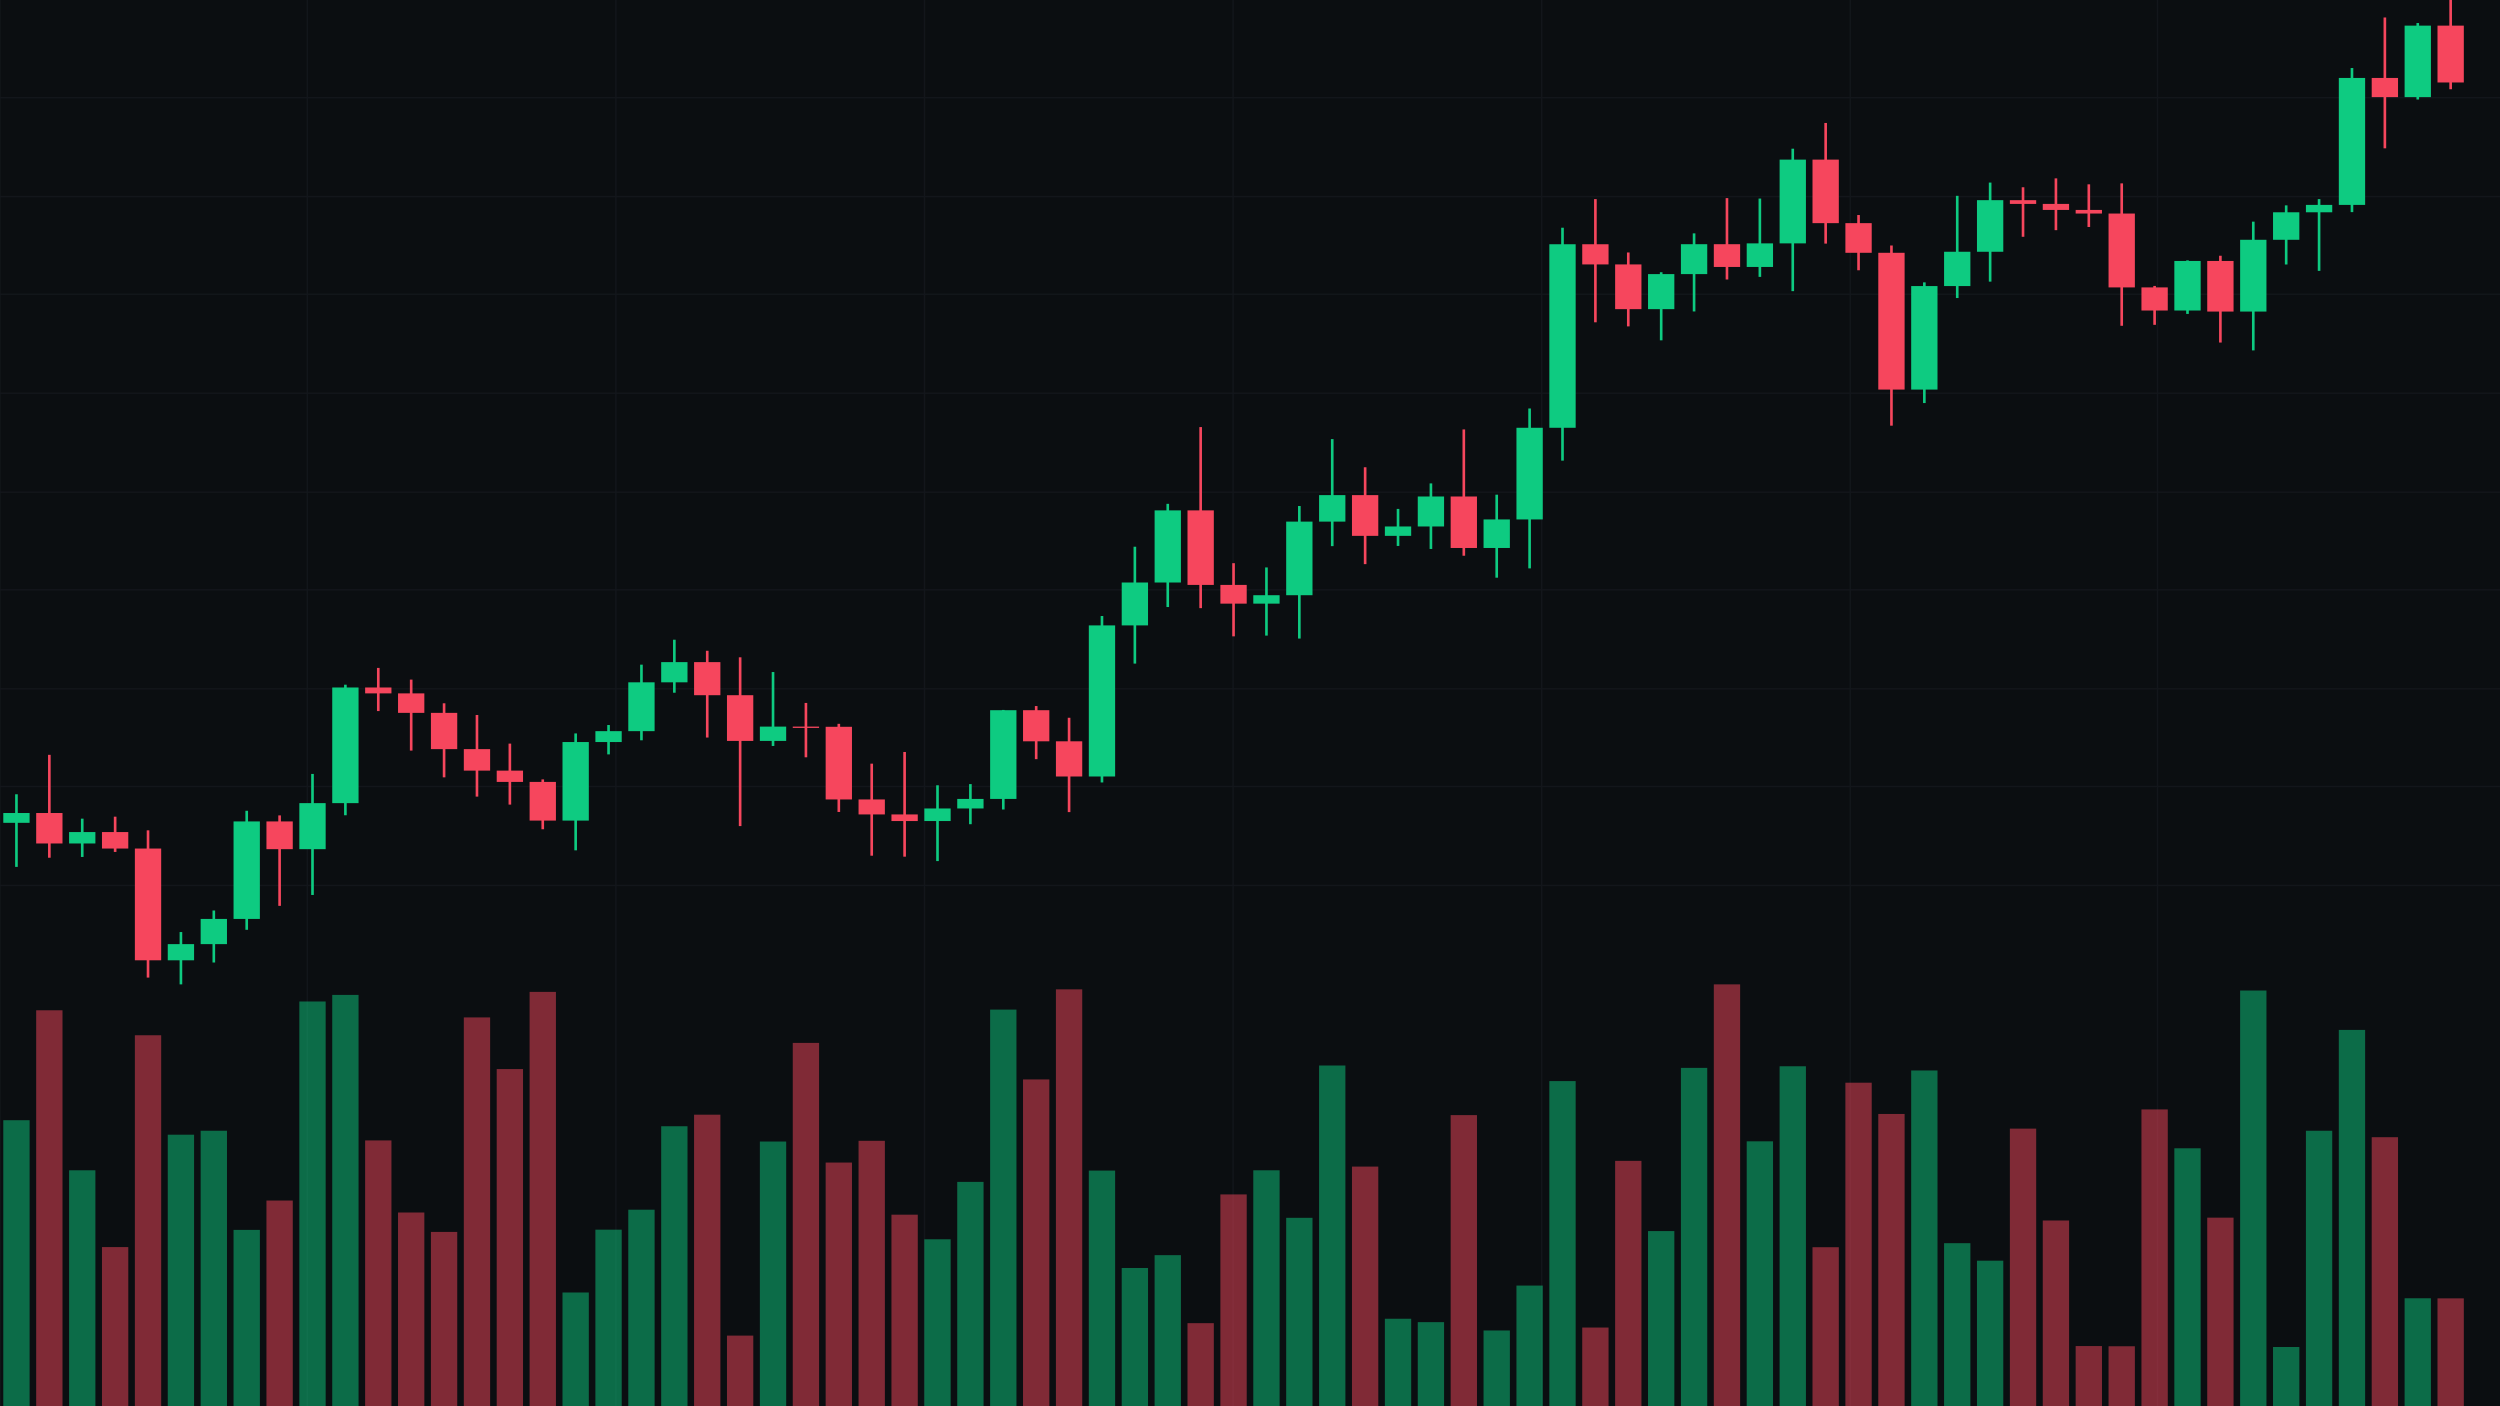 <?xml version="1.0" encoding="utf-8" ?>
<svg baseProfile="full" height="1080" version="1.1" width="1920" xmlns="http://www.w3.org/2000/svg" xmlns:ev="http://www.w3.org/2001/xml-events" xmlns:xlink="http://www.w3.org/1999/xlink"><defs /><rect fill="#0B0E11" height="100%" width="100%" x="0" y="0" /><g id="grid" opacity="0.25" stroke="#2A2E39" stroke-width="1"><line x1="0" x2="1920" y1="75" y2="75" /><line x1="0" x2="1920" y1="151" y2="151" /><line x1="0" x2="1920" y1="226" y2="226" /><line x1="0" x2="1920" y1="302" y2="302" /><line x1="0" x2="1920" y1="378" y2="378" /><line x1="0" x2="1920" y1="453" y2="453" /><line x1="0" x2="1920" y1="529" y2="529" /><line x1="0" x2="1920" y1="604" y2="604" /><line x1="0" x2="1920" y1="680" y2="680" /><line x1="0" x2="0" y1="0" y2="1080" /><line x1="236" x2="236" y1="0" y2="1080" /><line x1="473" x2="473" y1="0" y2="1080" /><line x1="710" x2="710" y1="0" y2="1080" /><line x1="947" x2="947" y1="0" y2="1080" /><line x1="1184" x2="1184" y1="0" y2="1080" /><line x1="1421" x2="1421" y1="0" y2="1080" /><line x1="1657" x2="1657" y1="0" y2="1080" /></g><g id="candles"><line stroke="#0ECB81" stroke-width="2.021" x1="12.632" x2="12.632" y1="610.003" y2="665.771" /><rect fill="#0ECB81" height="7.539" width="20.211" x="2.526" y="624.393" /><line stroke="#F6465D" stroke-width="2.021" x1="37.895" x2="37.895" y1="579.713" y2="658.739" /><rect fill="#F6465D" height="23.397" width="20.211" x="27.789" y="624.393" /><line stroke="#0ECB81" stroke-width="2.021" x1="63.158" x2="63.158" y1="628.732" y2="658.138" /><rect fill="#0ECB81" height="8.762" width="20.211" x="53.053" y="639.028" /><line stroke="#F6465D" stroke-width="2.021" x1="88.421" x2="88.421" y1="627.212" y2="654.29" /><rect fill="#F6465D" height="12.653" width="20.211" x="78.316" y="639.028" /><line stroke="#F6465D" stroke-width="2.021" x1="113.684" x2="113.684" y1="637.695" y2="750.784" /><rect fill="#F6465D" height="85.824" width="20.211" x="103.579" y="651.68" /><line stroke="#0ECB81" stroke-width="2.021" x1="138.947" x2="138.947" y1="715.822" y2="756.0" /><rect fill="#0ECB81" height="12.417" width="20.211" x="128.842" y="725.087" /><line stroke="#0ECB81" stroke-width="2.021" x1="164.211" x2="164.211" y1="699.271" y2="739.208" /><rect fill="#0ECB81" height="19.35" width="20.211" x="154.105" y="705.737" /><line stroke="#0ECB81" stroke-width="2.021" x1="189.474" x2="189.474" y1="622.679" y2="714.082" /><rect fill="#0ECB81" height="74.878" width="20.211" x="179.368" y="630.859" /><line stroke="#F6465D" stroke-width="2.021" x1="214.737" x2="214.737" y1="626.219" y2="695.701" /><rect fill="#F6465D" height="21.301" width="20.211" x="204.632" y="630.859" /><line stroke="#0ECB81" stroke-width="2.021" x1="240.0" x2="240.0" y1="594.385" y2="687.338" /><rect fill="#0ECB81" height="35.355" width="20.211" x="229.895" y="616.805" /><line stroke="#0ECB81" stroke-width="2.021" x1="265.263" x2="265.263" y1="525.852" y2="626.117" /><rect fill="#0ECB81" height="88.811" width="20.211" x="255.158" y="527.994" /><line stroke="#F6465D" stroke-width="2.021" x1="290.526" x2="290.526" y1="512.954" y2="546.106" /><rect fill="#F6465D" height="4.522" width="20.211" x="280.421" y="527.994" /><line stroke="#F6465D" stroke-width="2.021" x1="315.789" x2="315.789" y1="521.939" y2="576.451" /><rect fill="#F6465D" height="14.97" width="20.211" x="305.684" y="532.516" /><line stroke="#F6465D" stroke-width="2.021" x1="341.053" x2="341.053" y1="540.126" y2="597.001" /><rect fill="#F6465D" height="27.84" width="20.211" x="330.947" y="547.486" /><line stroke="#F6465D" stroke-width="2.021" x1="366.316" x2="366.316" y1="549.115" y2="611.798" /><rect fill="#F6465D" height="16.515" width="20.211" x="356.211" y="575.326" /><line stroke="#F6465D" stroke-width="2.021" x1="391.579" x2="391.579" y1="571.095" y2="617.935" /><rect fill="#F6465D" height="8.67" width="20.211" x="381.474" y="591.841" /><line stroke="#F6465D" stroke-width="2.021" x1="416.842" x2="416.842" y1="598.577" y2="636.858" /><rect fill="#F6465D" height="29.703" width="20.211" x="406.737" y="600.511" /><line stroke="#0ECB81" stroke-width="2.021" x1="442.105" x2="442.105" y1="563.272" y2="653.057" /><rect fill="#0ECB81" height="60.329" width="20.211" x="432.0" y="569.885" /><line stroke="#0ECB81" stroke-width="2.021" x1="467.368" x2="467.368" y1="556.81" y2="579.369" /><rect fill="#0ECB81" height="8.361" width="20.211" x="457.263" y="561.524" /><line stroke="#0ECB81" stroke-width="2.021" x1="492.632" x2="492.632" y1="510.459" y2="568.549" /><rect fill="#0ECB81" height="37.504" width="20.211" x="482.526" y="524.02" /><line stroke="#0ECB81" stroke-width="2.021" x1="517.895" x2="517.895" y1="491.311" y2="532.013" /><rect fill="#0ECB81" height="15.511" width="20.211" x="507.789" y="508.509" /><line stroke="#F6465D" stroke-width="2.021" x1="543.158" x2="543.158" y1="499.797" y2="566.433" /><rect fill="#F6465D" height="25.408" width="20.211" x="533.053" y="508.509" /><line stroke="#F6465D" stroke-width="2.021" x1="568.421" x2="568.421" y1="504.812" y2="634.43" /><rect fill="#F6465D" height="35.111" width="20.211" x="558.316" y="533.916" /><line stroke="#0ECB81" stroke-width="2.021" x1="593.684" x2="593.684" y1="516.126" y2="572.906" /><rect fill="#0ECB81" height="10.993" width="20.211" x="583.579" y="558.034" /><line stroke="#F6465D" stroke-width="2.021" x1="618.947" x2="618.947" y1="539.862" y2="581.611" /><rect fill="#F6465D" height="1" width="20.211" x="608.842" y="558.034" /><line stroke="#F6465D" stroke-width="2.021" x1="644.211" x2="644.211" y1="555.905" y2="623.59" /><rect fill="#F6465D" height="55.799" width="20.211" x="634.105" y="558.179" /><line stroke="#F6465D" stroke-width="2.021" x1="669.474" x2="669.474" y1="586.494" y2="657.181" /><rect fill="#F6465D" height="11.509" width="20.211" x="659.368" y="613.978" /><line stroke="#F6465D" stroke-width="2.021" x1="694.737" x2="694.737" y1="577.525" y2="657.927" /><rect fill="#F6465D" height="5.072" width="20.211" x="684.632" y="625.488" /><line stroke="#0ECB81" stroke-width="2.021" x1="720" x2="720" y1="603.093" y2="661.31" /><rect fill="#0ECB81" height="9.651" width="20.211" x="709.895" y="620.908" /><line stroke="#0ECB81" stroke-width="2.021" x1="745.263" x2="745.263" y1="602.191" y2="632.984" /><rect fill="#0ECB81" height="7.332" width="20.211" x="735.158" y="613.576" /><line stroke="#0ECB81" stroke-width="2.021" x1="770.526" x2="770.526" y1="545.23" y2="621.698" /><rect fill="#0ECB81" height="68.143" width="20.211" x="760.421" y="545.433" /><line stroke="#F6465D" stroke-width="2.021" x1="795.789" x2="795.789" y1="542.246" y2="583.031" /><rect fill="#F6465D" height="23.889" width="20.211" x="785.684" y="545.433" /><line stroke="#F6465D" stroke-width="2.021" x1="821.053" x2="821.053" y1="551.247" y2="623.695" /><rect fill="#F6465D" height="27.025" width="20.211" x="810.947" y="569.322" /><line stroke="#0ECB81" stroke-width="2.021" x1="846.316" x2="846.316" y1="473.1" y2="600.921" /><rect fill="#0ECB81" height="116.037" width="20.211" x="836.211" y="480.31" /><line stroke="#0ECB81" stroke-width="2.021" x1="871.579" x2="871.579" y1="419.886" y2="509.648" /><rect fill="#0ECB81" height="32.941" width="20.211" x="861.474" y="447.369" /><line stroke="#0ECB81" stroke-width="2.021" x1="896.842" x2="896.842" y1="386.946" y2="466.197" /><rect fill="#0ECB81" height="55.395" width="20.211" x="886.737" y="391.973" /><line stroke="#F6465D" stroke-width="2.021" x1="922.105" x2="922.105" y1="327.997" y2="467.059" /><rect fill="#F6465D" height="57.241" width="20.211" x="912.0" y="391.973" /><line stroke="#F6465D" stroke-width="2.021" x1="947.368" x2="947.368" y1="432.524" y2="488.711" /><rect fill="#F6465D" height="14.381" width="20.211" x="937.263" y="449.214" /><line stroke="#0ECB81" stroke-width="2.021" x1="972.632" x2="972.632" y1="435.794" y2="488.144" /><rect fill="#0ECB81" height="6.473" width="20.211" x="962.526" y="457.121" /><line stroke="#0ECB81" stroke-width="2.021" x1="997.895" x2="997.895" y1="388.613" y2="490.411" /><rect fill="#0ECB81" height="56.519" width="20.211" x="987.789" y="400.603" /><line stroke="#0ECB81" stroke-width="2.021" x1="1023.158" x2="1023.158" y1="337.23" y2="419.429" /><rect fill="#0ECB81" height="20.35" width="20.211" x="1013.053" y="380.252" /><line stroke="#F6465D" stroke-width="2.021" x1="1048.421" x2="1048.421" y1="358.856" y2="433.251" /><rect fill="#F6465D" height="31.288" width="20.211" x="1038.316" y="380.252" /><line stroke="#0ECB81" stroke-width="2.021" x1="1073.684" x2="1073.684" y1="390.848" y2="419.292" /><rect fill="#0ECB81" height="7.206" width="20.211" x="1063.579" y="404.334" /><line stroke="#0ECB81" stroke-width="2.021" x1="1098.947" x2="1098.947" y1="371.255" y2="421.599" /><rect fill="#0ECB81" height="23.026" width="20.211" x="1088.842" y="381.308" /><line stroke="#F6465D" stroke-width="2.021" x1="1124.211" x2="1124.211" y1="329.805" y2="426.803" /><rect fill="#F6465D" height="39.541" width="20.211" x="1114.105" y="381.308" /><line stroke="#0ECB81" stroke-width="2.021" x1="1149.474" x2="1149.474" y1="379.924" y2="443.668" /><rect fill="#0ECB81" height="21.922" width="20.211" x="1139.368" y="398.926" /><line stroke="#0ECB81" stroke-width="2.021" x1="1174.737" x2="1174.737" y1="313.717" y2="436.515" /><rect fill="#0ECB81" height="70.391" width="20.211" x="1164.632" y="328.535" /><line stroke="#0ECB81" stroke-width="2.021" x1="1200" x2="1200" y1="174.896" y2="353.766" /><rect fill="#0ECB81" height="140.955" width="20.211" x="1189.895" y="187.58" /><line stroke="#F6465D" stroke-width="2.021" x1="1225.263" x2="1225.263" y1="152.907" y2="247.522" /><rect fill="#F6465D" height="15.498" width="20.211" x="1215.158" y="187.58" /><line stroke="#F6465D" stroke-width="2.021" x1="1250.526" x2="1250.526" y1="193.907" y2="250.661" /><rect fill="#F6465D" height="34.348" width="20.211" x="1240.421" y="203.078" /><line stroke="#0ECB81" stroke-width="2.021" x1="1275.789" x2="1275.789" y1="209.081" y2="261.372" /><rect fill="#0ECB81" height="26.917" width="20.211" x="1265.684" y="210.51" /><line stroke="#0ECB81" stroke-width="2.021" x1="1301.053" x2="1301.053" y1="179.225" y2="239.198" /><rect fill="#0ECB81" height="22.963" width="20.211" x="1290.947" y="187.546" /><line stroke="#F6465D" stroke-width="2.021" x1="1326.316" x2="1326.316" y1="152.153" y2="214.663" /><rect fill="#F6465D" height="17.475" width="20.211" x="1316.211" y="187.546" /><line stroke="#0ECB81" stroke-width="2.021" x1="1351.579" x2="1351.579" y1="152.497" y2="212.645" /><rect fill="#0ECB81" height="18.112" width="20.211" x="1341.474" y="186.91" /><line stroke="#0ECB81" stroke-width="2.021" x1="1376.842" x2="1376.842" y1="114.205" y2="223.6" /><rect fill="#0ECB81" height="64.321" width="20.211" x="1366.737" y="122.588" /><line stroke="#F6465D" stroke-width="2.021" x1="1402.105" x2="1402.105" y1="94.44" y2="187.096" /><rect fill="#F6465D" height="48.785" width="20.211" x="1392.0" y="122.588" /><line stroke="#F6465D" stroke-width="2.021" x1="1427.368" x2="1427.368" y1="165.137" y2="207.568" /><rect fill="#F6465D" height="22.776" width="20.211" x="1417.263" y="171.373" /><line stroke="#F6465D" stroke-width="2.021" x1="1452.632" x2="1452.632" y1="188.538" y2="326.917" /><rect fill="#F6465D" height="105.044" width="20.211" x="1442.526" y="194.149" /><line stroke="#0ECB81" stroke-width="2.021" x1="1477.895" x2="1477.895" y1="216.845" y2="309.54" /><rect fill="#0ECB81" height="79.496" width="20.211" x="1467.789" y="219.698" /><line stroke="#0ECB81" stroke-width="2.021" x1="1503.158" x2="1503.158" y1="150.393" y2="228.893" /><rect fill="#0ECB81" height="26.344" width="20.211" x="1493.053" y="193.353" /><line stroke="#0ECB81" stroke-width="2.021" x1="1528.421" x2="1528.421" y1="140.224" y2="216.294" /><rect fill="#0ECB81" height="39.624" width="20.211" x="1518.316" y="153.729" /><line stroke="#F6465D" stroke-width="2.021" x1="1553.684" x2="1553.684" y1="143.813" y2="181.85" /><rect fill="#F6465D" height="2.876" width="20.211" x="1543.579" y="153.729" /><line stroke="#F6465D" stroke-width="2.021" x1="1578.947" x2="1578.947" y1="136.985" y2="176.765" /><rect fill="#F6465D" height="4.621" width="20.211" x="1568.842" y="156.605" /><line stroke="#F6465D" stroke-width="2.021" x1="1604.211" x2="1604.211" y1="141.563" y2="174.325" /><rect fill="#F6465D" height="2.778" width="20.211" x="1594.105" y="161.226" /><line stroke="#F6465D" stroke-width="2.021" x1="1629.474" x2="1629.474" y1="140.831" y2="250.2" /><rect fill="#F6465D" height="56.724" width="20.211" x="1619.368" y="164.004" /><line stroke="#F6465D" stroke-width="2.021" x1="1654.737" x2="1654.737" y1="219.601" y2="249.468" /><rect fill="#F6465D" height="17.75" width="20.211" x="1644.632" y="220.728" /><line stroke="#0ECB81" stroke-width="2.021" x1="1680" x2="1680" y1="199.958" y2="241.085" /><rect fill="#0ECB81" height="38.056" width="20.211" x="1669.895" y="200.422" /><line stroke="#F6465D" stroke-width="2.021" x1="1705.263" x2="1705.263" y1="196.412" y2="263.079" /><rect fill="#F6465D" height="38.86" width="20.211" x="1695.158" y="200.422" /><line stroke="#0ECB81" stroke-width="2.021" x1="1730.526" x2="1730.526" y1="170.228" y2="269.099" /><rect fill="#0ECB81" height="55.127" width="20.211" x="1720.421" y="184.155" /><line stroke="#0ECB81" stroke-width="2.021" x1="1755.789" x2="1755.789" y1="157.721" y2="203.129" /><rect fill="#0ECB81" height="21.119" width="20.211" x="1745.684" y="163.036" /><line stroke="#0ECB81" stroke-width="2.021" x1="1781.053" x2="1781.053" y1="152.917" y2="208.022" /><rect fill="#0ECB81" height="5.671" width="20.211" x="1770.947" y="157.365" /><line stroke="#0ECB81" stroke-width="2.021" x1="1806.316" x2="1806.316" y1="52.252" y2="162.905" /><rect fill="#0ECB81" height="97.501" width="20.211" x="1796.211" y="59.864" /><line stroke="#F6465D" stroke-width="2.021" x1="1831.579" x2="1831.579" y1="13.428" y2="113.917" /><rect fill="#F6465D" height="14.717" width="20.211" x="1821.474" y="59.864" /><line stroke="#0ECB81" stroke-width="2.021" x1="1856.842" x2="1856.842" y1="17.689" y2="76.419" /><rect fill="#0ECB81" height="54.891" width="20.211" x="1846.737" y="19.69" /><line stroke="#F6465D" stroke-width="2.021" x1="1882.105" x2="1882.105" y1="0.0" y2="68.534" /><rect fill="#F6465D" height="43.652" width="20.211" x="1872.0" y="19.69" /></g><g id="volume"><rect fill="#0ECB81" height="219.675" opacity="0.5" width="20.211" x="2.526" y="860.325" /><rect fill="#F6465D" height="304.101" opacity="0.5" width="20.211" x="27.789" y="775.899" /><rect fill="#0ECB81" height="181.214" opacity="0.5" width="20.211" x="53.053" y="898.786" /><rect fill="#F6465D" height="122.234" opacity="0.5" width="20.211" x="78.316" y="957.766" /><rect fill="#F6465D" height="284.919" opacity="0.5" width="20.211" x="103.579" y="795.081" /><rect fill="#0ECB81" height="208.551" opacity="0.5" width="20.211" x="128.842" y="871.449" /><rect fill="#0ECB81" height="211.585" opacity="0.5" width="20.211" x="154.105" y="868.415" /><rect fill="#0ECB81" height="135.446" opacity="0.5" width="20.211" x="179.368" y="944.554" /><rect fill="#F6465D" height="157.988" opacity="0.5" width="20.211" x="204.632" y="922.012" /><rect fill="#0ECB81" height="310.853" opacity="0.5" width="20.211" x="229.895" y="769.147" /><rect fill="#0ECB81" height="315.91" opacity="0.5" width="20.211" x="255.158" y="764.09" /><rect fill="#F6465D" height="204.147" opacity="0.5" width="20.211" x="280.421" y="875.853" /><rect fill="#F6465D" height="148.788" opacity="0.5" width="20.211" x="305.684" y="931.212" /><rect fill="#F6465D" height="133.88" opacity="0.5" width="20.211" x="330.947" y="946.12" /><rect fill="#F6465D" height="298.62" opacity="0.5" width="20.211" x="356.211" y="781.38" /><rect fill="#F6465D" height="258.952" opacity="0.5" width="20.211" x="381.474" y="821.048" /><rect fill="#F6465D" height="318.226" opacity="0.5" width="20.211" x="406.737" y="761.774" /><rect fill="#0ECB81" height="87.361" opacity="0.5" width="20.211" x="432.0" y="992.639" /><rect fill="#0ECB81" height="135.609" opacity="0.5" width="20.211" x="457.263" y="944.391" /><rect fill="#0ECB81" height="150.941" opacity="0.5" width="20.211" x="482.526" y="929.059" /><rect fill="#0ECB81" height="215.043" opacity="0.5" width="20.211" x="507.789" y="864.957" /><rect fill="#F6465D" height="223.916" opacity="0.5" width="20.211" x="533.053" y="856.084" /><rect fill="#F6465D" height="54.25" opacity="0.5" width="20.211" x="558.316" y="1025.75" /><rect fill="#0ECB81" height="203.299" opacity="0.5" width="20.211" x="583.579" y="876.701" /><rect fill="#F6465D" height="279.047" opacity="0.5" width="20.211" x="608.842" y="800.953" /><rect fill="#F6465D" height="187.151" opacity="0.5" width="20.211" x="634.105" y="892.849" /><rect fill="#F6465D" height="203.854" opacity="0.5" width="20.211" x="659.368" y="876.146" /><rect fill="#F6465D" height="147.124" opacity="0.5" width="20.211" x="684.632" y="932.876" /><rect fill="#0ECB81" height="128.236" opacity="0.5" width="20.211" x="709.895" y="951.764" /><rect fill="#0ECB81" height="172.308" opacity="0.5" width="20.211" x="735.158" y="907.692" /><rect fill="#0ECB81" height="304.623" opacity="0.5" width="20.211" x="760.421" y="775.377" /><rect fill="#F6465D" height="250.992" opacity="0.5" width="20.211" x="785.684" y="829.008" /><rect fill="#F6465D" height="320.183" opacity="0.5" width="20.211" x="810.947" y="759.817" /><rect fill="#0ECB81" height="180.986" opacity="0.5" width="20.211" x="836.211" y="899.014" /><rect fill="#0ECB81" height="106.184" opacity="0.5" width="20.211" x="861.474" y="973.816" /><rect fill="#0ECB81" height="116.036" opacity="0.5" width="20.211" x="886.737" y="963.964" /><rect fill="#F6465D" height="63.808" opacity="0.5" width="20.211" x="912.0" y="1016.192" /><rect fill="#F6465D" height="162.685" opacity="0.5" width="20.211" x="937.263" y="917.315" /><rect fill="#0ECB81" height="181.214" opacity="0.5" width="20.211" x="962.526" y="898.786" /><rect fill="#0ECB81" height="144.71" opacity="0.5" width="20.211" x="987.789" y="935.29" /><rect fill="#0ECB81" height="261.692" opacity="0.5" width="20.211" x="1013.053" y="818.308" /><rect fill="#F6465D" height="184.052" opacity="0.5" width="20.211" x="1038.316" y="895.948" /><rect fill="#0ECB81" height="67.201" opacity="0.5" width="20.211" x="1063.579" y="1012.799" /><rect fill="#0ECB81" height="64.591" opacity="0.5" width="20.211" x="1088.842" y="1015.409" /><rect fill="#F6465D" height="223.59" opacity="0.5" width="20.211" x="1114.105" y="856.41" /><rect fill="#0ECB81" height="58.197" opacity="0.5" width="20.211" x="1139.368" y="1021.803" /><rect fill="#0ECB81" height="92.679" opacity="0.5" width="20.211" x="1164.632" y="987.321" /><rect fill="#0ECB81" height="249.72" opacity="0.5" width="20.211" x="1189.895" y="830.28" /><rect fill="#F6465D" height="60.448" opacity="0.5" width="20.211" x="1215.158" y="1019.552" /><rect fill="#F6465D" height="188.456" opacity="0.5" width="20.211" x="1240.421" y="891.544" /><rect fill="#0ECB81" height="134.532" opacity="0.5" width="20.211" x="1265.684" y="945.468" /><rect fill="#0ECB81" height="259.865" opacity="0.5" width="20.211" x="1290.947" y="820.135" /><rect fill="#F6465D" height="324.0" opacity="0.5" width="20.211" x="1316.211" y="756.0" /><rect fill="#0ECB81" height="203.462" opacity="0.5" width="20.211" x="1341.474" y="876.538" /><rect fill="#0ECB81" height="261.105" opacity="0.5" width="20.211" x="1366.737" y="818.895" /><rect fill="#F6465D" height="122.136" opacity="0.5" width="20.211" x="1392.0" y="957.864" /><rect fill="#F6465D" height="248.48" opacity="0.5" width="20.211" x="1417.263" y="831.52" /><rect fill="#F6465D" height="224.471" opacity="0.5" width="20.211" x="1442.526" y="855.529" /><rect fill="#0ECB81" height="257.876" opacity="0.5" width="20.211" x="1467.789" y="822.124" /><rect fill="#0ECB81" height="125.235" opacity="0.5" width="20.211" x="1493.053" y="954.765" /><rect fill="#0ECB81" height="111.795" opacity="0.5" width="20.211" x="1518.316" y="968.205" /><rect fill="#F6465D" height="213.216" opacity="0.5" width="20.211" x="1543.579" y="866.784" /><rect fill="#F6465D" height="142.655" opacity="0.5" width="20.211" x="1568.842" y="937.345" /><rect fill="#F6465D" height="46.225" opacity="0.5" width="20.211" x="1594.105" y="1033.775" /><rect fill="#F6465D" height="46.062" opacity="0.5" width="20.211" x="1619.368" y="1033.938" /><rect fill="#F6465D" height="227.961" opacity="0.5" width="20.211" x="1644.632" y="852.039" /><rect fill="#0ECB81" height="198.112" opacity="0.5" width="20.211" x="1669.895" y="881.888" /><rect fill="#F6465D" height="144.841" opacity="0.5" width="20.211" x="1695.158" y="935.159" /><rect fill="#0ECB81" height="319.27" opacity="0.5" width="20.211" x="1720.421" y="760.73" /><rect fill="#0ECB81" height="45.507" opacity="0.5" width="20.211" x="1745.684" y="1034.493" /><rect fill="#0ECB81" height="211.585" opacity="0.5" width="20.211" x="1770.947" y="868.415" /><rect fill="#0ECB81" height="289.029" opacity="0.5" width="20.211" x="1796.211" y="790.971" /><rect fill="#F6465D" height="206.627" opacity="0.5" width="20.211" x="1821.474" y="873.373" /><rect fill="#0ECB81" height="82.925" opacity="0.5" width="20.211" x="1846.737" y="997.075" /><rect fill="#F6465D" height="82.859" opacity="0.5" width="20.211" x="1872.0" y="997.141" /></g></svg>
